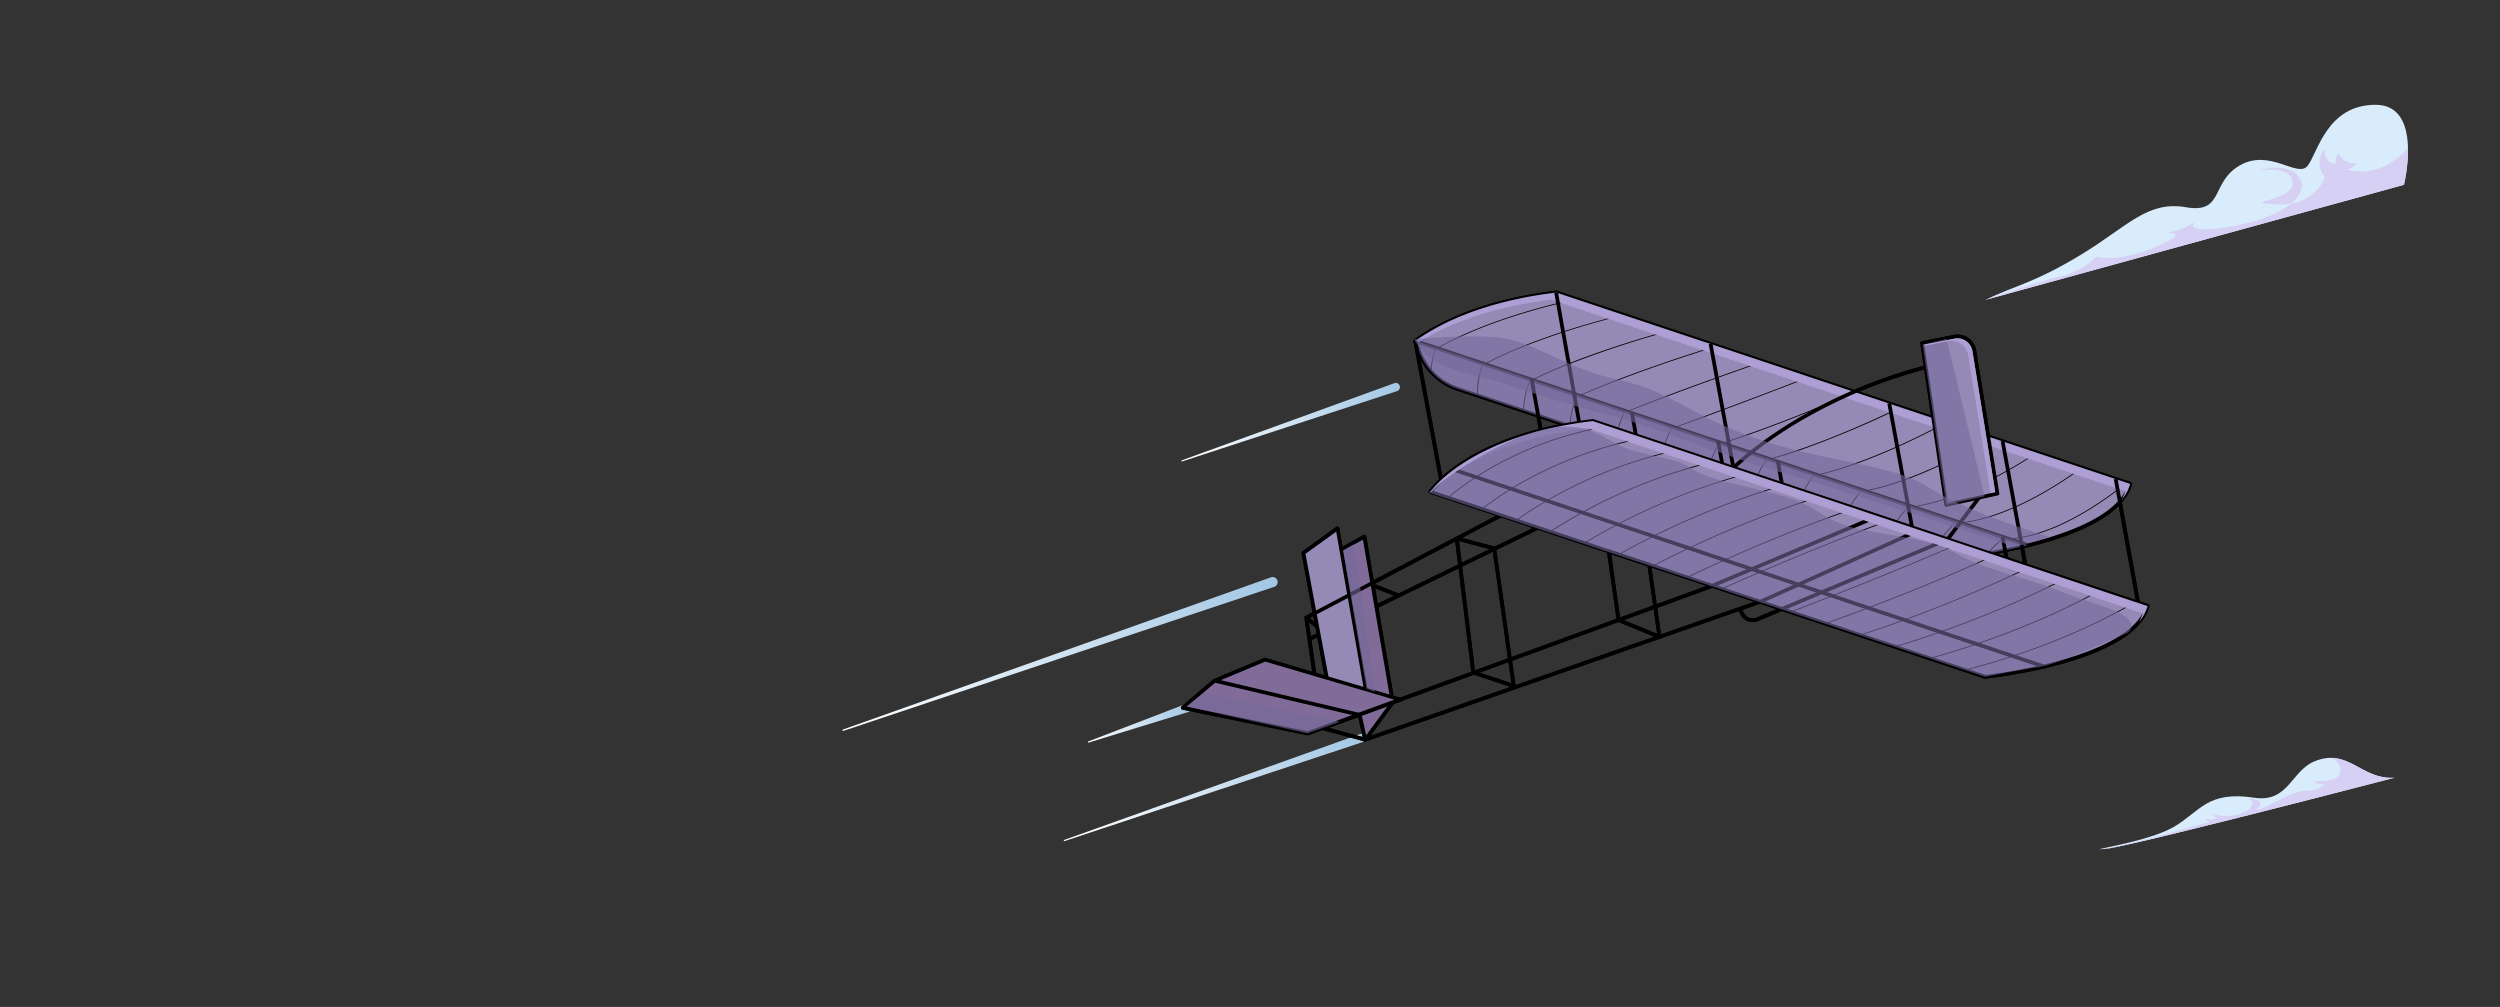 <svg xmlns="http://www.w3.org/2000/svg" xmlns:xlink="http://www.w3.org/1999/xlink" width="1440" height="580" viewBox="0 0 1440 580"><rect x="0" y="0" width="1440" height="580" fill="#333333" stroke="none"/><defs><style>.cls-1{isolation:isolate;}.cls-2{fill:url(#linear-gradient);}.cls-3{fill:url(#linear-gradient-2);}.cls-4{fill:url(#linear-gradient-3);}.cls-5{fill:url(#linear-gradient-4);}.cls-6{fill:#cf9f4a;}.cls-7{fill:#edb756;}.cls-8{fill:#dfdbda;}.cls-9{fill:#816c99;}.cls-10{fill:#958ab5;}.cls-11{fill:#746a9b;opacity:0.6;mix-blend-mode:multiply;}.cls-12{fill:#ad9ed3;mix-blend-mode:overlay;}.cls-13{fill:#d8ecfb;}.cls-14{fill:#d6d0f4;}</style><linearGradient id="linear-gradient" x1="482.74" y1="376.72" x2="735.9" y2="376.72" gradientUnits="userSpaceOnUse"><stop offset="0" stop-color="#fff"/><stop offset="1" stop-color="#a2c7e4"/></linearGradient><linearGradient id="linear-gradient-2" x1="678.4" y1="243.19" x2="806.32" y2="243.19" xlink:href="#linear-gradient"/><linearGradient id="linear-gradient-3" x1="610.66" y1="453.64" x2="786.42" y2="453.64" xlink:href="#linear-gradient"/><linearGradient id="linear-gradient-4" x1="624.53" y1="416.55" x2="686.12" y2="416.55" xlink:href="#linear-gradient"/></defs><title>launch-banner-pricing</title><g class="cls-1"><g id="Layer_1" data-name="Layer 1"><path class="cls-2" d="M734,338,485.77,421a.41.41,0,0,1-.27-.77l246.56-87.7A2.9,2.9,0,1,1,734,338Z"/><path class="cls-3" d="M804.7,225.28,680.92,265.79a.34.34,0,0,1-.43-.22.33.33,0,0,1,.21-.42l122.42-44.43a2.41,2.41,0,1,1,1.65,4.53Z"/><path class="cls-4" d="M784.8,427.47l-171.62,57a.33.33,0,0,1-.43-.21.35.35,0,0,1,.21-.44l170.26-60.93a2.42,2.42,0,0,1,1.63,4.55Z"/><path class="cls-5" d="M684.5,410.09l-57.44,17.63a.33.33,0,0,1-.43-.22.35.35,0,0,1,.2-.43l56.09-21.54a2.42,2.42,0,0,1,1.74,4.51Z"/><rect x="746.8" y="334.91" width="146.38" height="2.17" transform="translate(-64.3 393.5) rotate(-26)"/><rect x="756.64" y="353.27" width="2.17" height="13.63" transform="translate(0.83 721.93) rotate(-50.97)"/><polygon class="cls-6" points="786.37 426.06 763.03 321.86 785.83 309.13 802.2 404.54 786.37 426.06"/><path d="M786.37,427.14a.9.9,0,0,1-.23,0,1.09,1.09,0,0,1-.83-.82L762,322.1a1.07,1.07,0,0,1,.53-1.18l22.8-12.74a1.09,1.09,0,0,1,1.6.77l16.37,95.4a1.08,1.08,0,0,1-.2.83L787.24,426.7A1.07,1.07,0,0,1,786.37,427.14ZM764.26,322.42,786.91,423.5l14.14-19.23-16-93.44Z"/><polygon class="cls-7" points="769.08 416.52 750.75 318.52 770.35 304.34 788.84 409.4 769.08 416.52"/><path d="M769.08,417.61a1,1,0,0,1-.54-.15,1.12,1.12,0,0,1-.53-.74l-18.33-98a1.09,1.09,0,0,1,.44-1.08l19.6-14.18a1.09,1.09,0,0,1,1.7.7l18.49,105a1.08,1.08,0,0,1-.7,1.21l-19.76,7.12A1.21,1.21,0,0,1,769.08,417.61ZM751.94,319l18,96.07,17.71-6.38-18-102.45Z"/><path d="M786.41,427.19l-25.82-7-9.34-65L863.73,296l1,1.92L753.62,356.4l8.83,61.47L988.2,335.59l80.08-43.89,45.37,15.12-95.44,39.35Zm-21.25-8,21.17,5.73,231.11-80.77,90-37.11-38.93-13L989,337.6Z"/><path d="M871.93,396.24a1,1,0,0,1-.34-.05l-23.32-7.83a1.07,1.07,0,0,1-.73-.89L838,310.32a1.08,1.08,0,0,1,.36-.95,1.11,1.11,0,0,1,1-.23l21.57,5.7a1.08,1.08,0,0,1,.79.9L873,395a1.08,1.08,0,0,1-1.08,1.23Zm-22.32-9.72,21,7.05L859.7,316.76l-19.31-5.11Z"/><path class="cls-6" d="M815.86,196.6h0a35.46,35.46,0,0,0,23.68,27.34l290.74,96.95a312,312,0,0,0,37.84-6.82Z"/><path d="M1130.28,322a1,1,0,0,1-.34-.05L839.2,225a36.54,36.54,0,0,1-24.41-28.17,1.08,1.08,0,0,1,1.41-1.23L1168.46,313a1.08,1.08,0,0,1-.08,2.08,317.46,317.46,0,0,1-38,6.85Zm-313-123.74a34.39,34.39,0,0,0,22.59,24.68l290.51,96.87a314.31,314.31,0,0,0,33.77-5.89Z"/><path class="cls-7" d="M1227,278.73,896.44,168.5c-41.61,5-67,17.7-81.27,27.88l352.95,117.69C1193.05,307.92,1222,297,1227,278.73Z"/><path d="M1168.12,315.15a1.41,1.41,0,0,1-.35,0L814.83,197.41a1.09,1.09,0,0,1-.29-1.92c14-10,39.63-23,81.77-28.06a1.11,1.11,0,0,1,.48,0L1227.35,277.7a1.08,1.08,0,0,1,.7,1.32c-2.87,10.46-15.55,25.22-59.67,36.1A1.15,1.15,0,0,1,1168.12,315.15ZM817.56,196l350.6,116.91c23.3-5.78,51.83-16.23,57.5-33.51L896.33,169.61C856.5,174.42,831.71,186.37,817.56,196Z"/><path d="M907.47,172.18c-55,12.14-80.8,28.9-81.09,29.09a.22.22,0,0,0-.09.12,52,52,0,0,0-2.23,12.24l.43.47a53.2,53.2,0,0,1,2.21-12.49c1.51-1,27.51-17.31,81.63-29.14Z"/><path d="M879.25,199a441,441,0,0,1,56.19-17.5l-.82-.28c-54.7,13.52-80.68,28.92-81,29.09a.29.29,0,0,0-.1.12,49.91,49.91,0,0,0-2.78,17.25l.47.15A49.32,49.32,0,0,1,854,210.68C854.8,210.19,863.11,205.38,879.25,199Z"/><path d="M962.4,190.5l-.79-.27c-25,6.91-43.58,13.48-55.69,18.19-16.66,6.47-24.92,10.91-25,11a.18.18,0,0,0-.1.11,49.9,49.9,0,0,0-2.76,9.76,39.08,39.08,0,0,0-.62,7.33l.46.15a38.11,38.11,0,0,1,.62-7.39,50.54,50.54,0,0,1,2.69-9.59,253.34,253.34,0,0,1,24.88-10.9A589.66,589.66,0,0,1,962.4,190.5Z"/><path d="M988.46,199.19c-53.65,16.63-80,29.11-80.27,29.24a.38.38,0,0,0-.11.11,51.11,51.11,0,0,0-3.07,9.32,37.94,37.94,0,0,0-.94,7.6l.46.15a37,37,0,0,1,.94-7.64,49.35,49.35,0,0,1,3-9.15c1.6-.76,28.11-13.1,80.75-29.38Z"/><path d="M1015.17,208.09c-53,18.36-79.42,29.28-79.7,29.4a.22.22,0,0,0-.12.11,48.91,48.91,0,0,0-3.38,8.87,36.3,36.3,0,0,0-1.31,7.85l.46.16c.36-8,4.18-15.75,4.6-16.59,1.64-.68,28.24-11.57,80.17-29.56Z"/><path d="M1041.74,217c-52.19,20.19-78.71,29.5-79,29.6a.19.19,0,0,0-.12.1,48.48,48.48,0,0,0-3.69,8.42,35.12,35.12,0,0,0-1.73,8.1l.45.15a35.06,35.06,0,0,1,1.71-8.09A48.55,48.55,0,0,1,963,247c1.67-.59,28.33-10,79.45-29.78Z"/><path d="M1068.19,225.77c-51.3,22.11-77.89,29.75-78.17,29.83a.22.22,0,0,0-.13.1c-.07.1-5.18,8-6.21,16.3l.45.15c.93-7.76,5.58-15.31,6.1-16.12,1.71-.5,28.41-8.37,78.63-30Z"/><path d="M1095.17,234.77l-.64-.22c-50.33,24.13-76.95,30.05-77.24,30.11a.24.24,0,0,0-.14.09c-.07.1-5.69,7.92-7,16.06l.44.15c1.25-7.64,6.37-15.06,6.94-15.86a219.94,219.94,0,0,0,22.89-7.09A574.07,574.07,0,0,0,1095.17,234.77Z"/><path d="M1121.37,243.5l-.61-.2c-49.28,26.22-75.9,30.38-76.19,30.42a.22.22,0,0,0-.14.08c-.08.1-6.27,7.77-8,15.8l.44.15c1.58-7.53,7.21-14.8,7.83-15.59.91-.14,8.62-1.47,22.5-6.31C1079,263.74,1097.34,256.31,1121.37,243.5Z"/><path d="M1147.47,252.21l-.59-.2c-48.14,28.39-74.75,30.75-75,30.77a.21.21,0,0,0-.15.07c-.09.09-6.87,7.6-8.94,15.52l.43.15c1.93-7.43,8.11-14.53,8.79-15.29.92-.08,8.54-.92,22.1-5.55C1105.69,273.71,1123.86,266.17,1147.47,252.21Z"/><path d="M1173.48,260.88l-.56-.18c-46.94,30.64-73.51,31.14-73.79,31.14a.23.23,0,0,0-.16.06c-.09.09-7.53,7.39-10,15.21l.44.15c2.29-7.33,9.08-14.23,9.82-15,.92,0,8.46-.37,21.71-4.79C1132.4,283.68,1150.34,276,1173.48,260.88Z"/><path d="M1198.87,269.35c-45.67,32.94-72.18,31.57-72.46,31.55a.26.26,0,0,0-.17.05c-.09.09-8.25,7.14-11.13,14.88l.45.15c2.69-7.24,10.12-13.91,10.92-14.61,1.82.07,28.33.41,72.93-31.84Z"/><path d="M1224.72,278c-13.68,10.88-31.64,22.87-50.17,28.75-13.38,4.25-20.79,3.25-20.86,3.24a.23.23,0,0,0-.18.05,53.08,53.08,0,0,0-8.9,8.86l.67-.12a54.1,54.1,0,0,1,8.44-8.32c.93.11,8.3.75,20.93-3.25,18.71-5.93,36.84-18.07,50.6-29Z"/><rect x="1224.67" y="275.3" width="2.17" height="79.82" transform="translate(-36.54 223.36) rotate(-10.26)"/><rect x="821.58" y="195.68" width="2.17" height="82" transform="translate(-29.41 154.43) rotate(-10.54)"/><rect x="902.54" y="167.88" width="2.17" height="83.39" transform="translate(-22.71 160.94) rotate(-10.05)"/><rect x="883.78" y="217.67" width="2.17" height="30.58" transform="translate(-27.29 160.6) rotate(-10.21)"/><rect x="941.47" y="237.13" width="2.17" height="29.87" transform="translate(-29.76 171.14) rotate(-10.21)"/><rect x="991.14" y="253.7" width="2.17" height="29.67" transform="translate(-31.9 180.23) rotate(-10.22)"/><rect x="1025.51" y="265.04" width="2.17" height="29.67" transform="translate(-33.36 186.5) rotate(-10.22)"/><rect x="1154.95" y="308.97" width="2.17" height="28.72" transform="translate(-39.16 211.64) rotate(-10.29)"/><line class="cls-8" x1="985.29" y1="198.13" x2="999.94" y2="277.71"/><rect x="991.53" y="197.46" width="2.17" height="80.91" transform="translate(-26.67 183.56) rotate(-10.43)"/><line class="cls-8" x1="1088.19" y1="232.4" x2="1102.6" y2="310.68"/><rect x="1094.31" y="231.74" width="2.17" height="79.6" transform="translate(-31.05 202.71) rotate(-10.43)"/><line class="cls-8" x1="1153.48" y1="254.21" x2="1167.76" y2="331.83"/><rect x="1159.54" y="253.56" width="2.17" height="78.92" transform="translate(-33.86 214.87) rotate(-10.43)"/><path class="cls-7" d="M1237,349.1,917.39,242.52c-71.53,8.58-93.52,40.77-93.52,40.77l319.61,106.57S1228.24,381.05,1237,349.1Z"/><path d="M1143.48,390.94a1,1,0,0,1-.34-.05L823.53,284.32a1.1,1.1,0,0,1-.69-.69,1.07,1.07,0,0,1,.14-1c.9-1.33,23.08-32.69,94.28-41.22a1.06,1.06,0,0,1,.47,0l319.61,106.58a1.07,1.07,0,0,1,.7,1.31c-8.85,32.3-91,41.2-94.45,41.56ZM825.67,282.74l317.93,106a302.76,302.76,0,0,0,43.09-8.35c19.64-5.47,43.85-15.18,49-30.62L917.28,243.63C855,251.15,830.46,277,825.67,282.74Z"/><path d="M926.92,245.7l-.94-.31a202.89,202.89,0,0,0-70.06,25.54,167.68,167.68,0,0,0-22.11,15.67l.52.17a166.37,166.37,0,0,1,21.85-15.45A202.45,202.45,0,0,1,926.92,245.7Z"/><path d="M947.16,252.45l-.9-.3a230,230,0,0,0-70.5,26,190.57,190.57,0,0,0-22.39,14.94l.53.18A190.33,190.33,0,0,1,876,278.57,229.55,229.55,0,0,1,947.16,252.45Z"/><path d="M966.54,258.91c-47.16,10.2-80.48,31.35-93.57,40.75l.55.18c13.3-9.52,46.71-30.59,93.88-40.64Z"/><path d="M986.81,265.67c-46.46,11.21-80.47,31.41-94.21,40.53l.55.19A304.27,304.27,0,0,1,987.64,266Z"/><path d="M1007.07,272.43a369,369,0,0,0-94.82,40.33l.58.19a368.42,368.42,0,0,1,95-40.26Z"/><path d="M1027.32,279.18A464.51,464.51,0,0,0,932,319.33l.59.19a464.21,464.21,0,0,1,95.56-40.08Z"/><path d="M1047.57,285.93a620.41,620.41,0,0,0-95.88,40l.61.2a619.88,619.88,0,0,1,96-39.93Z"/><path d="M1067.82,292.69a918.07,918.07,0,0,0-96.35,39.81l.63.21a917.72,917.72,0,0,1,96.44-39.78Z"/><path d="M1088.06,299.43c-42.82,16-79.71,32.05-96.77,39.68l.65.22c17.33-7.75,54.16-23.76,96.82-39.66Z"/><path d="M1128.53,312.93c-41.34,17.75-79.08,32.43-97.46,39.45l.7.23c18.65-7.12,56.28-21.78,97.42-39.46Z"/><path d="M1148.76,319.67c-40.59,18.61-78.69,32.66-97.73,39.36l.72.24c19.3-6.8,57.27-20.84,97.66-39.38Z"/><path d="M1169,326.42a784.86,784.86,0,0,1-97.94,39.29l.74.24a782.2,782.2,0,0,0,97.83-39.32Z"/><path d="M1189.21,333.16c-39.09,20.25-77.77,33.16-98.09,39.24l.76.25c20.57-6.18,59.09-19.11,97.95-39.28Z"/><path d="M1209.43,339.91c-38.34,21-77.25,33.43-98.19,39.2l.79.26c21.19-5.87,59.91-18.31,98-39.26Z"/><path d="M1229.65,346.65c-37.58,21.79-76.67,33.72-98.23,39.19l.81.27c21.8-5.58,60.68-17.55,98-39.27Z"/><line class="cls-8" x1="837.3" y1="270.54" x2="1178.07" y2="384.17"/><rect x="1006.6" y="147.75" width="2.17" height="359.22" transform="translate(378.38 1179.74) rotate(-71.56)"/><path d="M1009.58,358.33a8,8,0,0,1-7.93-7.06l2.15-.25a5.84,5.84,0,0,0,8.05,4.68l109.24-45.91,18-23.82,1.74,1.3-18.32,24.29-.27.12-109.51,46A8.08,8.08,0,0,1,1009.58,358.33Z"/><path d="M955.87,367.9a1.25,1.25,0,0,1-.42-.08l-23.58-9.69a1.09,1.09,0,0,1-.66-.85l-5.62-39.56a1.09,1.09,0,0,1,.38-1,1.11,1.11,0,0,1,1-.2l23.31,7.78a1.09,1.09,0,0,1,.73.87l5.89,41.48a1.07,1.07,0,0,1-.41,1A1.08,1.08,0,0,1,955.87,367.9Zm-22.6-11.54,21.26,8.73L949,326.15l-21-7Z"/><line class="cls-7" x1="790.63" y1="337.14" x2="805.64" y2="342.99"/><rect x="797.05" y="332.01" width="2.17" height="16.11" transform="translate(191.5 960.27) rotate(-68.71)"/><polygon class="cls-6" points="806.61 402.93 753.14 422.42 681.31 407.66 699.64 392.09 728.7 379.97 806.61 402.93"/><path d="M753.14,423.5l-.22,0-71.83-14.76a1.07,1.07,0,0,1-.83-.79,1.09,1.09,0,0,1,.35-1.1l18.33-15.57a1.05,1.05,0,0,1,.29-.17l29-12.12a1.05,1.05,0,0,1,.72,0l77.91,23A1.09,1.09,0,0,1,807,404l-53.47,19.49A1.19,1.19,0,0,1,753.14,423.5ZM683.71,407l69.35,14.25L803.14,403l-74.38-21.92L700.22,393Z"/><line class="cls-6" x1="699.64" y1="392.09" x2="782.61" y2="411.67"/><rect x="740.04" y="359.26" width="2.17" height="85.25" transform="translate(179.72 1030.85) rotate(-76.72)"/><path d="M999.21,270.31l-1.55-1.52c.46-.47,47.14-47.1,132.13-63l.39,2.13a288.26,288.26,0,0,0-97.44,37.18C1010.89,258.54,999.32,270.19,999.21,270.31Z"/><path class="cls-6" d="M1107.17,197.64,1121,290.78l29.49-6.49-13.3-82.21a9.88,9.88,0,0,0-11.69-8.1Z"/><path d="M1121,291.86a1.06,1.06,0,0,1-.62-.19,1.09,1.09,0,0,1-.46-.73L1106.1,197.8a1.07,1.07,0,0,1,.86-1.22l18.34-3.67a11,11,0,0,1,13,9l13.3,82.21a1.08,1.08,0,0,1-.84,1.23l-29.49,6.49A.9.9,0,0,1,1121,291.86Zm-12.62-93.36,13.52,91,27.35-6-13.13-81.19a8.8,8.8,0,0,0-10.4-7.22Z"/><rect x="981.21" y="316.46" width="104.5" height="2.17" transform="translate(-42.29 425.47) rotate(-22.81)"/><rect x="1009.28" y="324.83" width="100.65" height="2.17" transform="translate(-40.3 464.44) rotate(-24.27)"/><rect x="746.8" y="334.91" width="146.38" height="2.17" transform="translate(-64.3 393.5) rotate(-26)"/><rect x="756.64" y="353.27" width="2.17" height="13.63" transform="translate(0.83 721.93) rotate(-50.97)"/><polygon class="cls-9" points="786.37 426.06 763.03 321.86 785.83 309.13 802.2 404.54 786.37 426.06"/><path d="M786.37,427.14a.9.9,0,0,1-.23,0,1.09,1.09,0,0,1-.83-.82L762,322.1a1.07,1.07,0,0,1,.53-1.18l22.8-12.74a1.09,1.09,0,0,1,1.6.77l16.37,95.4a1.08,1.08,0,0,1-.2.83L787.24,426.7A1.07,1.07,0,0,1,786.37,427.14ZM764.26,322.42,786.91,423.5l14.14-19.23-16-93.44Z"/><polygon class="cls-10" points="769.08 416.52 750.75 318.52 770.35 304.34 788.84 409.4 769.08 416.52"/><path d="M769.08,417.61a1,1,0,0,1-.54-.15,1.12,1.12,0,0,1-.53-.74l-18.33-98a1.09,1.09,0,0,1,.44-1.08l19.6-14.18a1.09,1.09,0,0,1,1.7.7l18.49,105a1.08,1.08,0,0,1-.7,1.21l-19.76,7.12A1.21,1.21,0,0,1,769.08,417.61ZM751.94,319l18,96.07,17.71-6.38-18-102.45Z"/><path d="M786.41,427.19l-25.82-7-9.34-65L863.73,296l1,1.92L753.62,356.4l8.83,61.47L988.2,335.59l80.08-43.89,45.37,15.12-95.44,39.35Zm-21.25-8,21.17,5.73,231.11-80.77,90-37.11-38.93-13L989,337.6Z"/><path d="M871.93,396.24a1,1,0,0,1-.34-.05l-23.32-7.83a1.07,1.07,0,0,1-.73-.89L838,310.32a1.08,1.08,0,0,1,.36-.95,1.11,1.11,0,0,1,1-.23l21.57,5.7a1.08,1.08,0,0,1,.79.9L873,395a1.08,1.08,0,0,1-1.08,1.23Zm-22.32-9.72,21,7.05L859.7,316.76l-19.31-5.11Z"/><path class="cls-10" d="M815.86,196.6h0a35.46,35.46,0,0,0,23.68,27.34l290.74,96.95a312,312,0,0,0,37.84-6.82Z"/><path d="M1130.28,322a1,1,0,0,1-.34-.05L839.2,225a36.54,36.54,0,0,1-24.41-28.17,1.08,1.08,0,0,1,1.41-1.23L1168.46,313a1.08,1.08,0,0,1-.08,2.08,317.46,317.46,0,0,1-38,6.85Zm-313-123.74a34.39,34.39,0,0,0,22.59,24.68l290.51,96.87a314.31,314.31,0,0,0,33.77-5.89Z"/><path class="cls-10" d="M1227,278.73,896.44,168.5c-41.61,5-67,17.7-81.27,27.88l352.95,117.69C1193.05,307.92,1222,297,1227,278.73Z"/><path d="M1168.12,315.15a1.41,1.41,0,0,1-.35,0L814.83,197.41a1.09,1.09,0,0,1-.29-1.92c14-10,39.63-23,81.77-28.06a1.11,1.11,0,0,1,.48,0L1227.35,277.7a1.08,1.08,0,0,1,.7,1.32c-2.87,10.46-15.55,25.22-59.67,36.1A1.15,1.15,0,0,1,1168.12,315.15ZM817.56,196l350.6,116.91c23.3-5.78,51.83-16.23,57.5-33.51L896.33,169.61C856.5,174.42,831.71,186.37,817.56,196Z"/><path d="M907.47,172.18c-55,12.14-80.8,28.9-81.09,29.09a.22.22,0,0,0-.09.12,52,52,0,0,0-2.23,12.24l.43.47a53.2,53.2,0,0,1,2.21-12.49c1.51-1,27.51-17.31,81.63-29.14Z"/><path d="M879.25,199a441,441,0,0,1,56.19-17.5l-.82-.28c-54.7,13.52-80.68,28.92-81,29.09a.29.29,0,0,0-.1.12,49.91,49.91,0,0,0-2.78,17.25l.47.15A49.32,49.32,0,0,1,854,210.68C854.8,210.19,863.11,205.38,879.25,199Z"/><path d="M962.4,190.5l-.79-.27c-25,6.91-43.58,13.48-55.69,18.19-16.66,6.47-24.92,10.91-25,11a.18.18,0,0,0-.1.11,49.9,49.9,0,0,0-2.76,9.76,39.08,39.08,0,0,0-.62,7.33l.46.15a38.11,38.11,0,0,1,.62-7.39,50.54,50.54,0,0,1,2.69-9.59,253.34,253.34,0,0,1,24.88-10.9A589.66,589.66,0,0,1,962.4,190.5Z"/><path d="M988.46,199.19c-53.65,16.63-80,29.11-80.27,29.24a.38.38,0,0,0-.11.11,51.11,51.11,0,0,0-3.07,9.32,37.94,37.94,0,0,0-.94,7.6l.46.15a37,37,0,0,1,.94-7.64,49.35,49.35,0,0,1,3-9.15c1.6-.76,28.11-13.1,80.75-29.38Z"/><path d="M1015.17,208.09c-53,18.36-79.42,29.28-79.7,29.4a.22.22,0,0,0-.12.11,48.91,48.91,0,0,0-3.38,8.87,36.3,36.3,0,0,0-1.31,7.85l.46.16c.36-8,4.18-15.75,4.6-16.59,1.64-.68,28.24-11.57,80.17-29.56Z"/><path d="M1041.74,217c-52.19,20.19-78.71,29.5-79,29.6a.19.19,0,0,0-.12.1,48.48,48.48,0,0,0-3.69,8.42,35.12,35.12,0,0,0-1.73,8.1l.45.15a35.06,35.06,0,0,1,1.71-8.09A48.55,48.55,0,0,1,963,247c1.67-.59,28.33-10,79.45-29.78Z"/><path d="M1068.19,225.77c-51.3,22.11-77.89,29.75-78.17,29.83a.22.22,0,0,0-.13.1c-.07.1-5.18,8-6.21,16.3l.45.15c.93-7.76,5.58-15.31,6.1-16.12,1.71-.5,28.41-8.37,78.63-30Z"/><path d="M1095.17,234.77l-.64-.22c-50.33,24.13-76.95,30.05-77.24,30.11a.24.24,0,0,0-.14.09c-.07.1-5.69,7.92-7,16.06l.44.15c1.25-7.64,6.37-15.06,6.94-15.86a219.94,219.94,0,0,0,22.89-7.09A574.07,574.07,0,0,0,1095.17,234.77Z"/><path d="M1121.37,243.5l-.61-.2c-49.28,26.22-75.9,30.38-76.19,30.42a.22.22,0,0,0-.14.08c-.08.1-6.27,7.77-8,15.8l.44.15c1.58-7.53,7.21-14.8,7.83-15.59.91-.14,8.62-1.47,22.5-6.31C1079,263.74,1097.34,256.31,1121.37,243.5Z"/><path d="M1147.47,252.21l-.59-.2c-48.14,28.39-74.75,30.75-75,30.77a.21.21,0,0,0-.15.07c-.09.09-6.87,7.6-8.94,15.52l.43.15c1.93-7.43,8.11-14.53,8.79-15.29.92-.08,8.54-.92,22.1-5.55C1105.69,273.71,1123.86,266.17,1147.47,252.21Z"/><path d="M1173.48,260.88l-.56-.18c-46.94,30.64-73.51,31.14-73.79,31.14a.23.23,0,0,0-.16.06c-.09.09-7.53,7.39-10,15.21l.44.15c2.29-7.33,9.08-14.23,9.82-15,.92,0,8.46-.37,21.71-4.79C1132.4,283.68,1150.34,276,1173.48,260.88Z"/><path d="M1198.87,269.35c-45.67,32.94-72.18,31.57-72.46,31.55a.26.26,0,0,0-.17.05c-.09.09-8.25,7.14-11.13,14.88l.45.15c2.69-7.24,10.12-13.91,10.92-14.61,1.82.07,28.33.41,72.93-31.84Z"/><path d="M1224.72,278c-13.68,10.88-31.64,22.87-50.17,28.75-13.38,4.25-20.79,3.25-20.86,3.24a.23.23,0,0,0-.18.05,53.08,53.08,0,0,0-8.9,8.86l.67-.12a54.1,54.1,0,0,1,8.44-8.32c.93.11,8.3.75,20.93-3.25,18.71-5.93,36.84-18.07,50.6-29Z"/><path class="cls-11" d="M815.86,196.6h0a35.46,35.46,0,0,0,23.68,27.34l290.74,96.95a312,312,0,0,0,37.84-6.82Z"/><path class="cls-12" d="M1224.16,282.88A22.45,22.45,0,0,1,1222,288a25.33,25.33,0,0,0,5-9.26L896.44,168.5c-41.61,5-67,17.7-81.27,27.88l2.23.74c14.93-9.45,39.12-20,76.2-24.47Z"/><rect x="1224.67" y="275.3" width="2.17" height="79.82" transform="translate(-36.54 223.36) rotate(-10.26)"/><rect x="821.58" y="195.68" width="2.17" height="82" transform="translate(-29.41 154.43) rotate(-10.54)"/><rect x="902.54" y="167.88" width="2.17" height="83.39" transform="translate(-22.71 160.94) rotate(-10.05)"/><rect x="883.78" y="217.67" width="2.17" height="30.58" transform="translate(-27.29 160.6) rotate(-10.21)"/><rect x="941.47" y="237.13" width="2.17" height="29.87" transform="translate(-29.76 171.14) rotate(-10.21)"/><rect x="991.14" y="253.7" width="2.17" height="29.67" transform="translate(-31.9 180.23) rotate(-10.22)"/><polygon points="1028.15 294.68 1022.89 265.47 1025.06 265.27 1030.29 294.29 1028.15 294.68"/><rect x="1154.95" y="308.97" width="2.17" height="28.72" transform="translate(-39.16 211.64) rotate(-10.29)"/><line class="cls-8" x1="985.29" y1="198.13" x2="999.94" y2="277.71"/><rect x="991.53" y="197.46" width="2.17" height="80.91" transform="translate(-26.67 183.56) rotate(-10.43)"/><line class="cls-8" x1="1088.19" y1="232.4" x2="1102.6" y2="310.68"/><rect x="1094.31" y="231.74" width="2.17" height="79.6" transform="translate(-31.05 202.71) rotate(-10.43)"/><line class="cls-8" x1="1153.48" y1="254.21" x2="1167.76" y2="331.83"/><rect x="1159.54" y="253.56" width="2.17" height="78.92" transform="translate(-33.86 214.87) rotate(-10.43)"/><path class="cls-10" d="M1237,349.1,917.39,242.52c-71.53,8.58-93.52,40.77-93.52,40.77l319.61,106.57S1228.24,381.05,1237,349.1Z"/><path d="M1143.48,390.94a1,1,0,0,1-.34-.05L823.53,284.32a1.1,1.1,0,0,1-.69-.69,1.07,1.07,0,0,1,.14-1c.9-1.33,23.08-32.69,94.28-41.22a1.06,1.06,0,0,1,.47,0l319.61,106.58a1.07,1.07,0,0,1,.7,1.31c-8.85,32.3-91,41.2-94.45,41.56ZM825.67,282.74l317.93,106a302.76,302.76,0,0,0,43.09-8.35c19.64-5.47,43.85-15.18,49-30.62L917.28,243.63C855,251.15,830.46,277,825.67,282.74Z"/><path d="M926.92,245.7l-.94-.31a202.89,202.89,0,0,0-70.06,25.54,167.68,167.68,0,0,0-22.11,15.67l.52.17a166.37,166.37,0,0,1,21.85-15.45A202.45,202.45,0,0,1,926.92,245.7Z"/><path d="M947.16,252.45l-.9-.3a230,230,0,0,0-70.5,26,190.57,190.57,0,0,0-22.39,14.94l.53.18A190.33,190.33,0,0,1,876,278.57,229.55,229.55,0,0,1,947.16,252.45Z"/><path d="M966.54,258.91c-47.16,10.2-80.48,31.35-93.57,40.75l.55.18c13.3-9.52,46.71-30.59,93.88-40.64Z"/><path d="M986.81,265.67c-46.46,11.21-80.47,31.41-94.21,40.53l.55.19A304.27,304.27,0,0,1,987.64,266Z"/><path d="M1007.07,272.43a369,369,0,0,0-94.82,40.33l.58.19a368.42,368.42,0,0,1,95-40.26Z"/><path d="M1027.32,279.18A464.51,464.51,0,0,0,932,319.33l.59.19a464.21,464.21,0,0,1,95.56-40.08Z"/><path d="M1047.57,285.93a620.41,620.41,0,0,0-95.88,40l.61.2a619.88,619.88,0,0,1,96-39.93Z"/><path d="M1067.82,292.69a918.07,918.07,0,0,0-96.35,39.81l.63.21a917.72,917.72,0,0,1,96.44-39.78Z"/><path d="M1088.06,299.43c-42.82,16-79.71,32.05-96.77,39.68l.65.22c17.33-7.75,54.16-23.76,96.82-39.66Z"/><path d="M1128.53,312.93c-41.34,17.75-79.08,32.43-97.46,39.45l.7.23c18.65-7.12,56.28-21.78,97.42-39.46Z"/><path d="M1148.76,319.67c-40.59,18.61-78.69,32.66-97.73,39.36l.72.24c19.3-6.8,57.27-20.84,97.66-39.38Z"/><path d="M1169,326.42a784.86,784.86,0,0,1-97.94,39.29l.74.24a782.2,782.2,0,0,0,97.83-39.32Z"/><path d="M1189.21,333.16c-39.09,20.25-77.77,33.16-98.09,39.24l.76.25c20.57-6.18,59.09-19.11,97.95-39.28Z"/><path d="M1209.43,339.91c-38.34,21-77.25,33.43-98.19,39.2l.79.26c21.19-5.87,59.91-18.31,98-39.26Z"/><path d="M1229.65,346.65c-37.58,21.79-76.67,33.72-98.23,39.19l.81.27c21.8-5.58,60.68-17.55,98-39.27Z"/><line class="cls-8" x1="837.3" y1="270.54" x2="1178.07" y2="384.17"/><rect x="1006.6" y="147.75" width="2.17" height="359.22" transform="translate(378.38 1179.74) rotate(-71.56)"/><path d="M1009.58,358.33a8,8,0,0,1-7.93-7.06l2.15-.25a5.84,5.84,0,0,0,8.05,4.68l109.24-45.91,18-23.82,1.74,1.3-18.32,24.29-.27.12-109.51,46A8.08,8.08,0,0,1,1009.58,358.33Z"/><path d="M955.87,367.9a1.25,1.25,0,0,1-.42-.08l-23.58-9.69a1.09,1.09,0,0,1-.66-.85l-5.62-39.56a1.09,1.09,0,0,1,.38-1,1.11,1.11,0,0,1,1-.2l23.31,7.78a1.09,1.09,0,0,1,.73.87l5.89,41.48a1.07,1.07,0,0,1-.41,1A1.08,1.08,0,0,1,955.87,367.9Zm-22.6-11.54,21.26,8.73L949,326.15l-21-7Z"/><line class="cls-7" x1="790.63" y1="337.14" x2="805.64" y2="342.99"/><rect x="797.05" y="332.01" width="2.17" height="16.11" transform="translate(191.5 960.27) rotate(-68.71)"/><polygon class="cls-9" points="806.61 402.93 753.14 422.42 681.31 407.66 699.64 392.09 728.7 379.97 806.61 402.93"/><path d="M753.14,423.5l-.22,0-71.83-14.76a1.07,1.07,0,0,1-.83-.79,1.09,1.09,0,0,1,.35-1.1l18.33-15.57a1.05,1.05,0,0,1,.29-.17l29-12.12a1.05,1.05,0,0,1,.72,0l77.91,23A1.09,1.09,0,0,1,807,404l-53.47,19.49A1.19,1.19,0,0,1,753.14,423.5ZM683.71,407l69.35,14.25L803.14,403l-74.38-21.92L700.22,393Z"/><line class="cls-6" x1="699.64" y1="392.09" x2="782.61" y2="411.67"/><rect x="740.04" y="359.26" width="2.17" height="85.25" transform="translate(179.72 1030.85) rotate(-76.72)"/><path d="M999.21,270.31l-1.55-1.52c.46-.47,47.14-47.1,132.13-63l.39,2.13a288.26,288.26,0,0,0-97.44,37.18C1010.89,258.54,999.32,270.19,999.21,270.31Z"/><path class="cls-10" d="M1107.17,197.64,1121,290.78l29.49-6.49-13.3-82.21a9.88,9.88,0,0,0-11.69-8.1Z"/><path d="M1121,291.86a1.06,1.06,0,0,1-.62-.19,1.09,1.09,0,0,1-.46-.73L1106.1,197.8a1.07,1.07,0,0,1,.86-1.22l18.34-3.67a11,11,0,0,1,13,9l13.3,82.21a1.08,1.08,0,0,1-.84,1.23l-29.49,6.49A.9.9,0,0,1,1121,291.86Zm-12.62-93.36,13.52,91,27.35-6-13.13-81.19a8.8,8.8,0,0,0-10.4-7.22Z"/><polygon class="cls-11" points="1121.27 195.29 1143.14 285.91 1121.01 290.78 1107.43 198.47 1121.27 195.29"/><rect x="981.21" y="316.46" width="104.5" height="2.17" transform="translate(-42.29 425.47) rotate(-22.81)"/><rect x="1009.28" y="324.83" width="100.65" height="2.17" transform="translate(-40.3 464.44) rotate(-24.27)"/><path class="cls-12" d="M914.54,246.67l319.61,106.58a22,22,0,0,1-2,4.88,24.45,24.45,0,0,0,4.87-9L917.39,242.52c-71.53,8.58-93.52,40.77-93.52,40.77l.54.18C832.89,274.59,858.52,253.39,914.54,246.67Z"/><path class="cls-11" d="M814.54,195.49s32.74-3.52,51.65-.62,36.11,17.51,66.26,24,38.57,19.16,77.92,33.26,79.49,14.68,100.87,28.81,69.59,28.47,69.59,28.47-16,4.93-20.88,5.41c0,0-104.62-34.42-136-43.3s-74.54-26.7-96-32.22-33.32-8.71-57-16.92S825.88,214.85,814.54,195.49Z"/><path class="cls-11" d="M822.84,283.63s34.36-29.65,69.76-37c24.79-4.13,31.29,7.52,46.24,12.36s26.47,4.54,36.33,11.3,34.72,10.27,52.93,15.72,20.6,12,35.82,16.93,47.79,6.46,61.95,15.31,41.89,14.79,59.06,21.64,36.32,11.38,40.83,16.62-.51,8.06-.51,8.06-39.83,18.15-50.61,19.58-31.16,5.69-31.16,5.69Z"/><polygon class="cls-11" points="773.59 316.95 780.04 313.35 791.87 398.58 787.05 396.56 773.59 316.95"/><polygon class="cls-11" points="693.16 399.29 683.29 406.88 753.14 422.42 771.73 415.74 693.16 399.29"/><path class="cls-12" d="M1136.13,202.26a8.8,8.8,0,0,0-10.4-7.22l-17.34,3.46.11.69L1122,196.5a9.87,9.87,0,0,1,11.68,8.1l12.85,79.46,2.76-.61Z"/><path class="cls-13" d="M1333.34,459.78c-46.13,11.82-111.72,28.36-120.74,29.18-14.09,1.28,24-3.64,39.41-12.61s19.2-21,46.45-16.86c19.65,3,21.29-15.44,34.6-20.93,19.65-8.12,26.91,10.67,46.13,9.39,0,0-19.83,5.17-45.85,11.83"/><path class="cls-13" d="M1384.64,106.45l-241.23,66.32c17.24-8.32,28.36-9.75,55.27-26.09s38.11-31.16,60.35-27.32,14.07-14.17,30.94-24c17.52-10.23,33.58,7.69,39.34,0s11.12-35,39-35S1384.64,106.45,1384.64,106.45Z"/><path class="cls-14" d="M1323.83,101.46c-7.47-8.76-23.49-3-23.49-3s19-4.06,20.29,6.62-32.68,11.53-9.4,12.6a39.31,39.31,0,0,0,8.36-.46C1326.18,111.77,1327.62,105.9,1323.83,101.46Z"/><path class="cls-14" d="M1387,85.26c-5.53,6.4-17.88,17.15-35.5,12.28.93.11,3.1-.14,6.52-3.56,0,0-7.69,1.29-10.68-5.34,0,0-2.77.65-1.7,5.56,0,0-7.15.71-6.62-8.55,0,0-6.68,7.91,0,16.24,0,0-3.36,12.65-19.38,15.34-6.41,5.3-17.67,10.22-33.77,13.06-24,4.23-23.87,0-22.12-2.61-2.06,1.84-6.56,4.78-15.47,6.46,0,0,8.26-.22,3.06,3.2s-27.62,14.31-43.85,10.46c0,0-6.63,8.08-21.36,11.62s-42.66,13.34-42.67,13.35h0l241.23-66.32A91.49,91.49,0,0,0,1387,85.26Z"/><path class="cls-14" d="M1212.6,489c9-.82,74.61-17.36,120.74-29.18,26-6.66,45.85-11.83,45.85-11.83-15.83,1.06-23.55-11.48-36.75-11.42.3.1,6.78,2.3,5.53,8.35s-14.53,4.91-14.53,4.91.64,2.57,5.56,1.71c0,0-2.57,4.06-10.47,3.85s-22.21,9.82-27.55,10.89,9.58-5.45-7.11-6.38c1.24.1,5.14.79,2.41,5.1-3.22,5.07-16.66,6.19-22,3.63a3.62,3.62,0,0,0,3.53,2.4,11.83,11.83,0,0,1-7.48.7s.32,1.28,2.89,1.49c0,0-54.11,15.78-63.54,16C1210,489.17,1210.93,489.11,1212.6,489Z"/></g></g></svg>